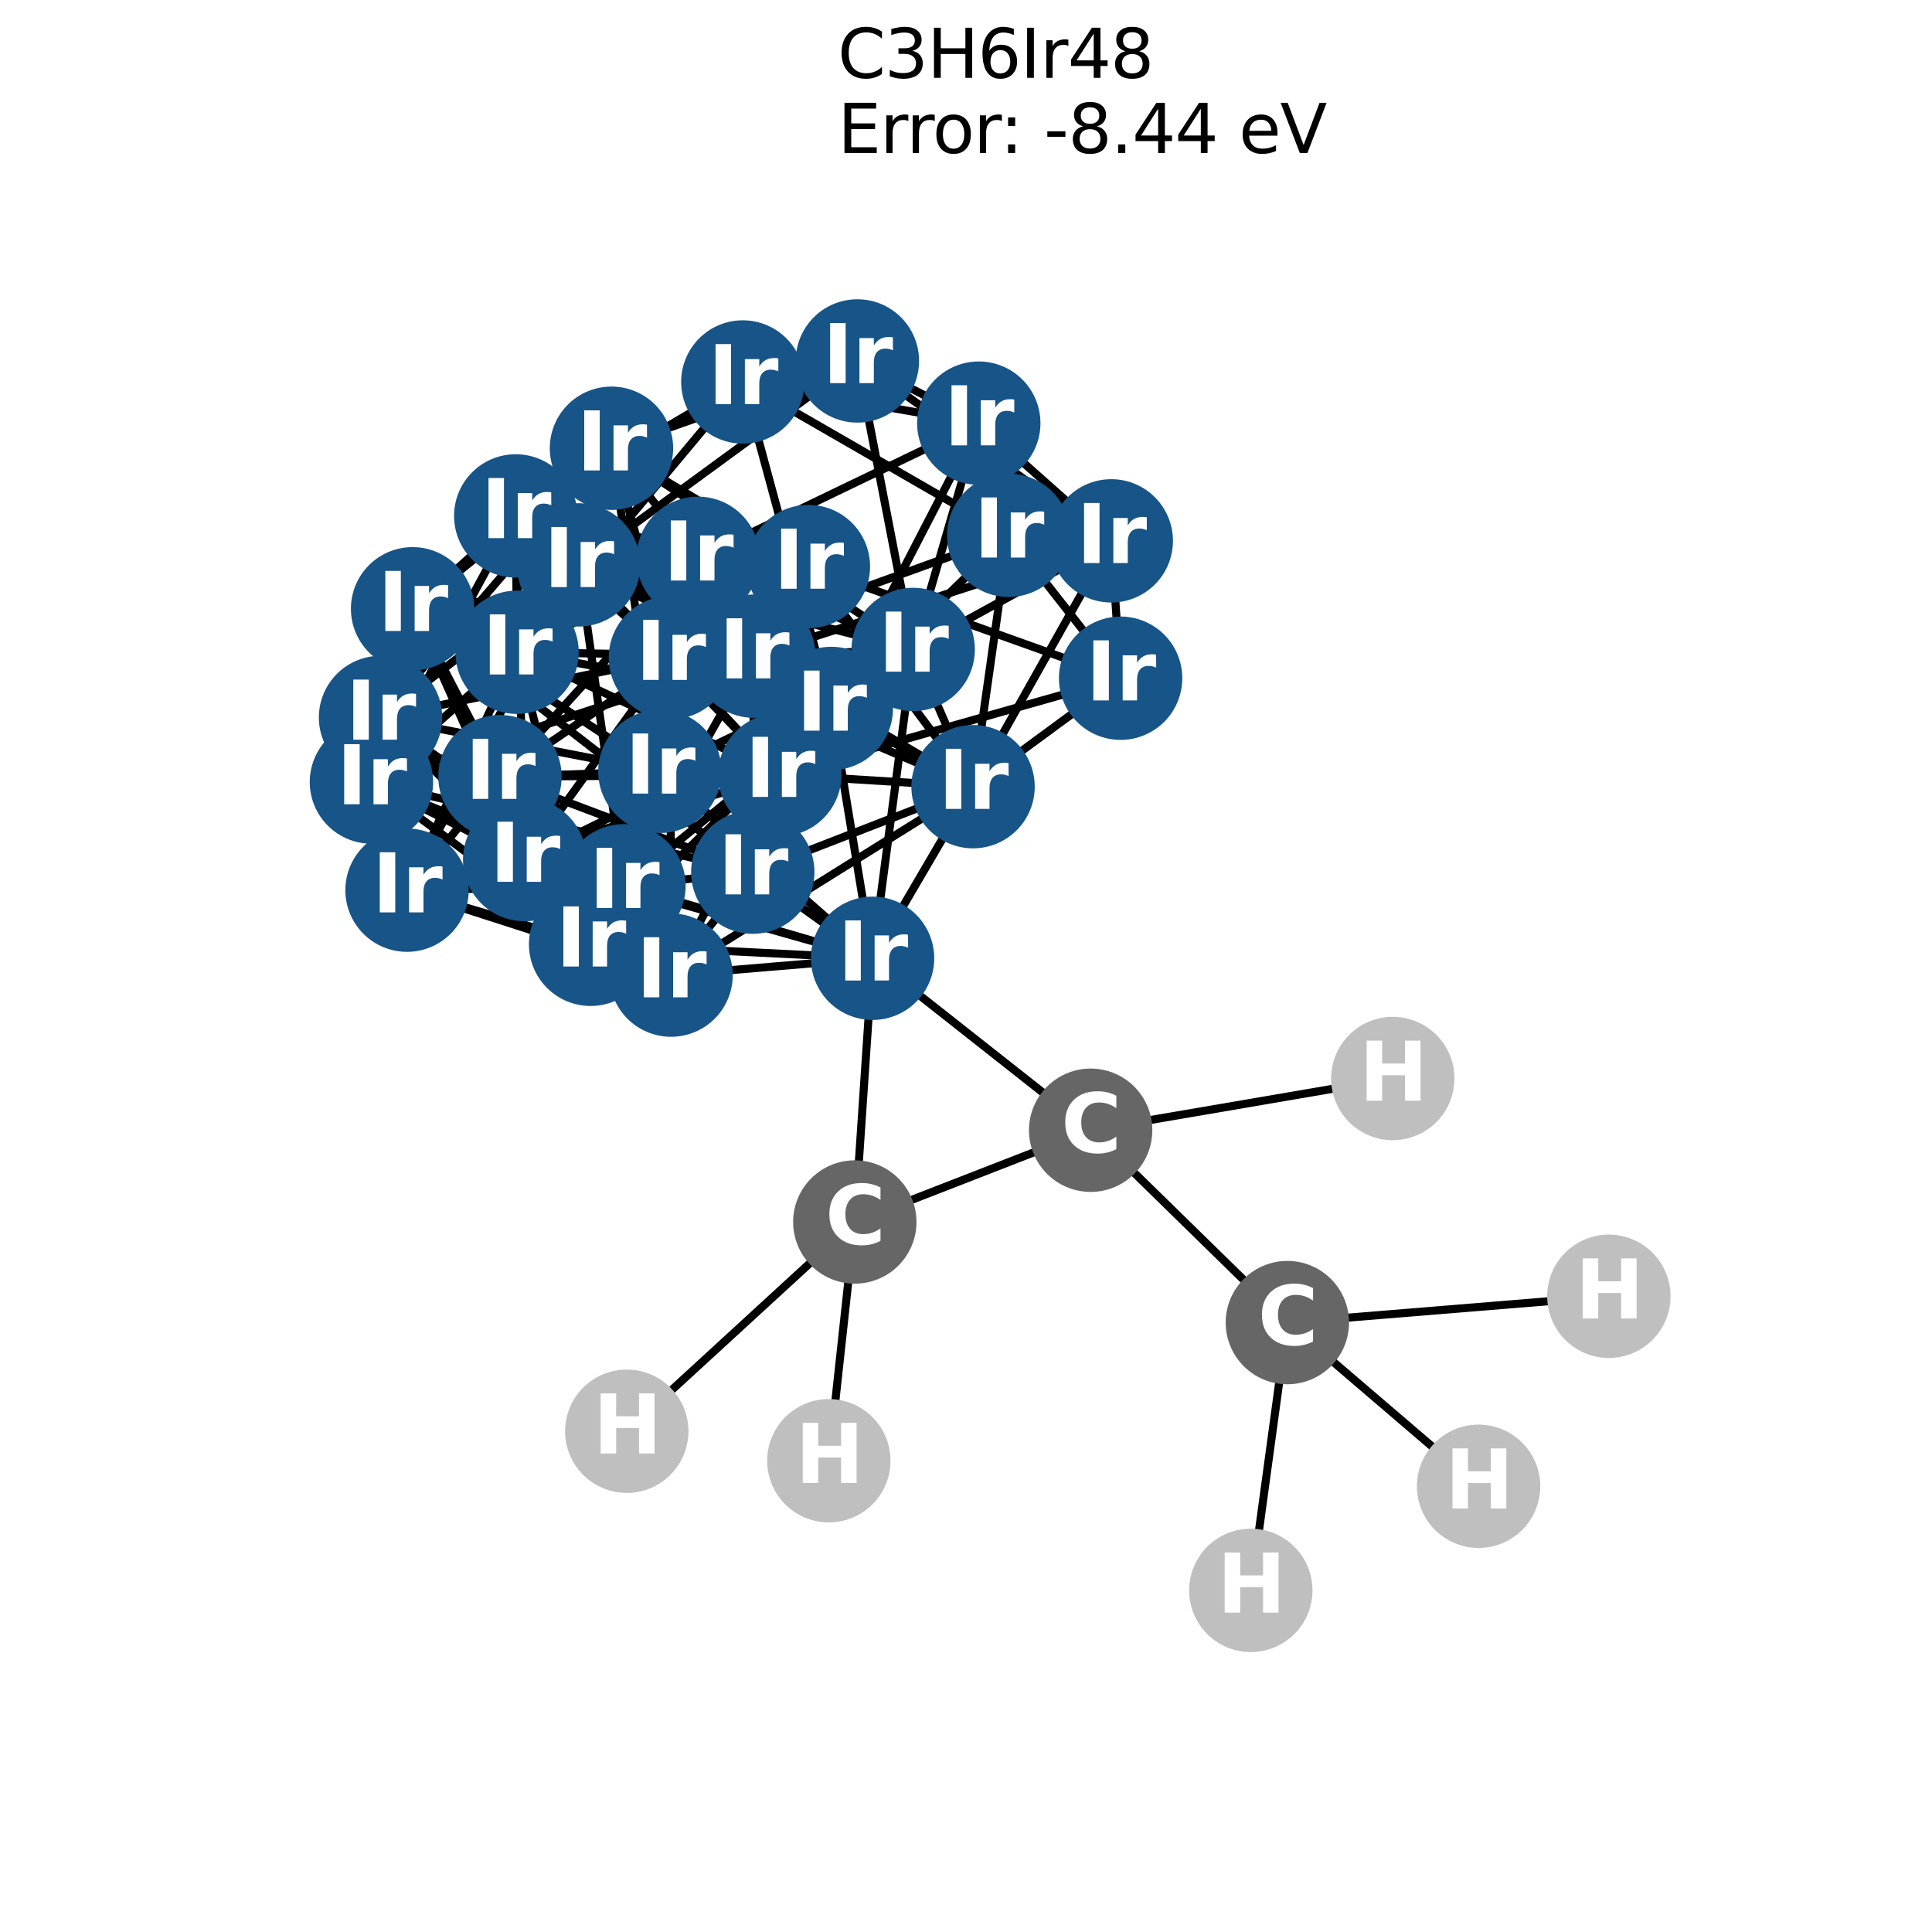 <?xml version="1.0" encoding="utf-8" standalone="no"?>
<!DOCTYPE svg PUBLIC "-//W3C//DTD SVG 1.1//EN"
  "http://www.w3.org/Graphics/SVG/1.1/DTD/svg11.dtd">
<svg xmlns:xlink="http://www.w3.org/1999/xlink" width="288pt" height="288pt" viewBox="0 0 288 288" xmlns="http://www.w3.org/2000/svg" version="1.1">
 <defs>
  <style type="text/css">*{stroke-linejoin: round; stroke-linecap: butt}</style>
 </defs>
 <g id="figure_1">
  <g id="patch_1">
   <path d="M 0 288 
L 288 288 
L 288 0 
L 0 0 
z
" style="fill: #ffffff"/>
  </g>
  <g id="axes_1">
   <g id="LineCollection_1">
    <path d="M 150.365 79.8 
L 167.047 101.102 
" clip-path="url(#p74586e3b70)" style="fill: none; stroke: #000000; stroke-width: 1.2"/>
    <path d="M 150.365 79.8 
L 110.731 56.941 
" clip-path="url(#p74586e3b70)" style="fill: none; stroke: #000000; stroke-width: 1.2"/>
    <path d="M 150.365 79.8 
L 145.904 63.078 
" clip-path="url(#p74586e3b70)" style="fill: none; stroke: #000000; stroke-width: 1.2"/>
    <path d="M 150.365 79.8 
L 165.658 80.623 
" clip-path="url(#p74586e3b70)" style="fill: none; stroke: #000000; stroke-width: 1.2"/>
    <path d="M 150.365 79.8 
L 99.935 98.039 
" clip-path="url(#p74586e3b70)" style="fill: none; stroke: #000000; stroke-width: 1.2"/>
    <path d="M 150.365 79.8 
L 145.052 117.267 
" clip-path="url(#p74586e3b70)" style="fill: none; stroke: #000000; stroke-width: 1.2"/>
    <path d="M 150.365 79.8 
L 123.924 105.608 
" clip-path="url(#p74586e3b70)" style="fill: none; stroke: #000000; stroke-width: 1.2"/>
    <path d="M 167.047 101.102 
L 165.658 80.623 
" clip-path="url(#p74586e3b70)" style="fill: none; stroke: #000000; stroke-width: 1.2"/>
    <path d="M 167.047 101.102 
L 120.506 84.451 
" clip-path="url(#p74586e3b70)" style="fill: none; stroke: #000000; stroke-width: 1.2"/>
    <path d="M 167.047 101.102 
L 116.245 115.483 
" clip-path="url(#p74586e3b70)" style="fill: none; stroke: #000000; stroke-width: 1.2"/>
    <path d="M 167.047 101.102 
L 145.052 117.267 
" clip-path="url(#p74586e3b70)" style="fill: none; stroke: #000000; stroke-width: 1.2"/>
    <path d="M 110.731 56.941 
L 145.904 63.078 
" clip-path="url(#p74586e3b70)" style="fill: none; stroke: #000000; stroke-width: 1.2"/>
    <path d="M 110.731 56.941 
L 76.88 76.907 
" clip-path="url(#p74586e3b70)" style="fill: none; stroke: #000000; stroke-width: 1.2"/>
    <path d="M 110.731 56.941 
L 77.077 97.229 
" clip-path="url(#p74586e3b70)" style="fill: none; stroke: #000000; stroke-width: 1.2"/>
    <path d="M 110.731 56.941 
L 123.924 105.608 
" clip-path="url(#p74586e3b70)" style="fill: none; stroke: #000000; stroke-width: 1.2"/>
    <path d="M 145.904 63.078 
L 165.658 80.623 
" clip-path="url(#p74586e3b70)" style="fill: none; stroke: #000000; stroke-width: 1.2"/>
    <path d="M 145.904 63.078 
L 127.809 53.804 
" clip-path="url(#p74586e3b70)" style="fill: none; stroke: #000000; stroke-width: 1.2"/>
    <path d="M 145.904 63.078 
L 123.924 105.608 
" clip-path="url(#p74586e3b70)" style="fill: none; stroke: #000000; stroke-width: 1.2"/>
    <path d="M 145.904 63.078 
L 104.056 83.228 
" clip-path="url(#p74586e3b70)" style="fill: none; stroke: #000000; stroke-width: 1.2"/>
    <path d="M 145.904 63.078 
L 136.126 96.812 
" clip-path="url(#p74586e3b70)" style="fill: none; stroke: #000000; stroke-width: 1.2"/>
    <path d="M 165.658 80.623 
L 127.809 53.804 
" clip-path="url(#p74586e3b70)" style="fill: none; stroke: #000000; stroke-width: 1.2"/>
    <path d="M 165.658 80.623 
L 145.052 117.267 
" clip-path="url(#p74586e3b70)" style="fill: none; stroke: #000000; stroke-width: 1.2"/>
    <path d="M 165.658 80.623 
L 136.126 96.812 
" clip-path="url(#p74586e3b70)" style="fill: none; stroke: #000000; stroke-width: 1.2"/>
    <path d="M 165.658 80.623 
L 112.383 97.814 
" clip-path="url(#p74586e3b70)" style="fill: none; stroke: #000000; stroke-width: 1.2"/>
    <path d="M 127.809 53.804 
L 91.151 66.818 
" clip-path="url(#p74586e3b70)" style="fill: none; stroke: #000000; stroke-width: 1.2"/>
    <path d="M 127.809 53.804 
L 136.126 96.812 
" clip-path="url(#p74586e3b70)" style="fill: none; stroke: #000000; stroke-width: 1.2"/>
    <path d="M 127.809 53.804 
L 86.245 84.206 
" clip-path="url(#p74586e3b70)" style="fill: none; stroke: #000000; stroke-width: 1.2"/>
    <path d="M 120.506 84.451 
L 91.151 66.818 
" clip-path="url(#p74586e3b70)" style="fill: none; stroke: #000000; stroke-width: 1.2"/>
    <path d="M 120.506 84.451 
L 76.88 76.907 
" clip-path="url(#p74586e3b70)" style="fill: none; stroke: #000000; stroke-width: 1.2"/>
    <path d="M 120.506 84.451 
L 116.245 115.483 
" clip-path="url(#p74586e3b70)" style="fill: none; stroke: #000000; stroke-width: 1.2"/>
    <path d="M 120.506 84.451 
L 145.052 117.267 
" clip-path="url(#p74586e3b70)" style="fill: none; stroke: #000000; stroke-width: 1.2"/>
    <path d="M 120.506 84.451 
L 104.056 83.228 
" clip-path="url(#p74586e3b70)" style="fill: none; stroke: #000000; stroke-width: 1.2"/>
    <path d="M 120.506 84.451 
L 112.383 97.814 
" clip-path="url(#p74586e3b70)" style="fill: none; stroke: #000000; stroke-width: 1.2"/>
    <path d="M 120.506 84.451 
L 74.53 115.774 
" clip-path="url(#p74586e3b70)" style="fill: none; stroke: #000000; stroke-width: 1.2"/>
    <path d="M 120.506 84.451 
L 61.504 90.75 
" clip-path="url(#p74586e3b70)" style="fill: none; stroke: #000000; stroke-width: 1.2"/>
    <path d="M 120.506 84.451 
L 112.215 130.012 
" clip-path="url(#p74586e3b70)" style="fill: none; stroke: #000000; stroke-width: 1.2"/>
    <path d="M 91.151 66.818 
L 76.88 76.907 
" clip-path="url(#p74586e3b70)" style="fill: none; stroke: #000000; stroke-width: 1.2"/>
    <path d="M 91.151 66.818 
L 99.935 98.039 
" clip-path="url(#p74586e3b70)" style="fill: none; stroke: #000000; stroke-width: 1.2"/>
    <path d="M 91.151 66.818 
L 104.056 83.228 
" clip-path="url(#p74586e3b70)" style="fill: none; stroke: #000000; stroke-width: 1.2"/>
    <path d="M 91.151 66.818 
L 136.126 96.812 
" clip-path="url(#p74586e3b70)" style="fill: none; stroke: #000000; stroke-width: 1.2"/>
    <path d="M 91.151 66.818 
L 86.245 84.206 
" clip-path="url(#p74586e3b70)" style="fill: none; stroke: #000000; stroke-width: 1.2"/>
    <path d="M 91.151 66.818 
L 61.504 90.75 
" clip-path="url(#p74586e3b70)" style="fill: none; stroke: #000000; stroke-width: 1.2"/>
    <path d="M 91.151 66.818 
L 56.727 106.952 
" clip-path="url(#p74586e3b70)" style="fill: none; stroke: #000000; stroke-width: 1.2"/>
    <path d="M 91.151 66.818 
L 98.365 114.988 
" clip-path="url(#p74586e3b70)" style="fill: none; stroke: #000000; stroke-width: 1.2"/>
    <path d="M 76.88 76.907 
L 99.935 98.039 
" clip-path="url(#p74586e3b70)" style="fill: none; stroke: #000000; stroke-width: 1.2"/>
    <path d="M 76.88 76.907 
L 77.077 97.229 
" clip-path="url(#p74586e3b70)" style="fill: none; stroke: #000000; stroke-width: 1.2"/>
    <path d="M 76.88 76.907 
L 123.924 105.608 
" clip-path="url(#p74586e3b70)" style="fill: none; stroke: #000000; stroke-width: 1.2"/>
    <path d="M 76.88 76.907 
L 112.383 97.814 
" clip-path="url(#p74586e3b70)" style="fill: none; stroke: #000000; stroke-width: 1.2"/>
    <path d="M 76.88 76.907 
L 61.504 90.75 
" clip-path="url(#p74586e3b70)" style="fill: none; stroke: #000000; stroke-width: 1.2"/>
    <path d="M 76.88 76.907 
L 78.212 128.137 
" clip-path="url(#p74586e3b70)" style="fill: none; stroke: #000000; stroke-width: 1.2"/>
    <path d="M 76.88 76.907 
L 55.369 116.577 
" clip-path="url(#p74586e3b70)" style="fill: none; stroke: #000000; stroke-width: 1.2"/>
    <path d="M 99.935 98.039 
L 116.245 115.483 
" clip-path="url(#p74586e3b70)" style="fill: none; stroke: #000000; stroke-width: 1.2"/>
    <path d="M 99.935 98.039 
L 145.052 117.267 
" clip-path="url(#p74586e3b70)" style="fill: none; stroke: #000000; stroke-width: 1.2"/>
    <path d="M 99.935 98.039 
L 123.924 105.608 
" clip-path="url(#p74586e3b70)" style="fill: none; stroke: #000000; stroke-width: 1.2"/>
    <path d="M 99.935 98.039 
L 86.245 84.206 
" clip-path="url(#p74586e3b70)" style="fill: none; stroke: #000000; stroke-width: 1.2"/>
    <path d="M 99.935 98.039 
L 78.212 128.137 
" clip-path="url(#p74586e3b70)" style="fill: none; stroke: #000000; stroke-width: 1.2"/>
    <path d="M 99.935 98.039 
L 56.727 106.952 
" clip-path="url(#p74586e3b70)" style="fill: none; stroke: #000000; stroke-width: 1.2"/>
    <path d="M 99.935 98.039 
L 100.034 145.358 
" clip-path="url(#p74586e3b70)" style="fill: none; stroke: #000000; stroke-width: 1.2"/>
    <path d="M 116.245 115.483 
L 145.052 117.267 
" clip-path="url(#p74586e3b70)" style="fill: none; stroke: #000000; stroke-width: 1.2"/>
    <path d="M 116.245 115.483 
L 77.077 97.229 
" clip-path="url(#p74586e3b70)" style="fill: none; stroke: #000000; stroke-width: 1.2"/>
    <path d="M 116.245 115.483 
L 104.056 83.228 
" clip-path="url(#p74586e3b70)" style="fill: none; stroke: #000000; stroke-width: 1.2"/>
    <path d="M 116.245 115.483 
L 86.245 84.206 
" clip-path="url(#p74586e3b70)" style="fill: none; stroke: #000000; stroke-width: 1.2"/>
    <path d="M 116.245 115.483 
L 74.53 115.774 
" clip-path="url(#p74586e3b70)" style="fill: none; stroke: #000000; stroke-width: 1.2"/>
    <path d="M 116.245 115.483 
L 100.034 145.358 
" clip-path="url(#p74586e3b70)" style="fill: none; stroke: #000000; stroke-width: 1.2"/>
    <path d="M 116.245 115.483 
L 60.674 132.696 
" clip-path="url(#p74586e3b70)" style="fill: none; stroke: #000000; stroke-width: 1.2"/>
    <path d="M 145.052 117.267 
L 123.924 105.608 
" clip-path="url(#p74586e3b70)" style="fill: none; stroke: #000000; stroke-width: 1.2"/>
    <path d="M 145.052 117.267 
L 136.126 96.812 
" clip-path="url(#p74586e3b70)" style="fill: none; stroke: #000000; stroke-width: 1.2"/>
    <path d="M 145.052 117.267 
L 112.383 97.814 
" clip-path="url(#p74586e3b70)" style="fill: none; stroke: #000000; stroke-width: 1.2"/>
    <path d="M 145.052 117.267 
L 100.034 145.358 
" clip-path="url(#p74586e3b70)" style="fill: none; stroke: #000000; stroke-width: 1.2"/>
    <path d="M 145.052 117.267 
L 112.215 130.012 
" clip-path="url(#p74586e3b70)" style="fill: none; stroke: #000000; stroke-width: 1.2"/>
    <path d="M 145.052 117.267 
L 130.071 142.85 
" clip-path="url(#p74586e3b70)" style="fill: none; stroke: #000000; stroke-width: 1.2"/>
    <path d="M 77.077 97.229 
L 123.924 105.608 
" clip-path="url(#p74586e3b70)" style="fill: none; stroke: #000000; stroke-width: 1.2"/>
    <path d="M 77.077 97.229 
L 104.056 83.228 
" clip-path="url(#p74586e3b70)" style="fill: none; stroke: #000000; stroke-width: 1.2"/>
    <path d="M 77.077 97.229 
L 112.383 97.814 
" clip-path="url(#p74586e3b70)" style="fill: none; stroke: #000000; stroke-width: 1.2"/>
    <path d="M 77.077 97.229 
L 86.245 84.206 
" clip-path="url(#p74586e3b70)" style="fill: none; stroke: #000000; stroke-width: 1.2"/>
    <path d="M 77.077 97.229 
L 55.369 116.577 
" clip-path="url(#p74586e3b70)" style="fill: none; stroke: #000000; stroke-width: 1.2"/>
    <path d="M 77.077 97.229 
L 88.042 140.765 
" clip-path="url(#p74586e3b70)" style="fill: none; stroke: #000000; stroke-width: 1.2"/>
    <path d="M 77.077 97.229 
L 60.674 132.696 
" clip-path="url(#p74586e3b70)" style="fill: none; stroke: #000000; stroke-width: 1.2"/>
    <path d="M 123.924 105.608 
L 104.056 83.228 
" clip-path="url(#p74586e3b70)" style="fill: none; stroke: #000000; stroke-width: 1.2"/>
    <path d="M 123.924 105.608 
L 136.126 96.812 
" clip-path="url(#p74586e3b70)" style="fill: none; stroke: #000000; stroke-width: 1.2"/>
    <path d="M 123.924 105.608 
L 78.212 128.137 
" clip-path="url(#p74586e3b70)" style="fill: none; stroke: #000000; stroke-width: 1.2"/>
    <path d="M 123.924 105.608 
L 88.042 140.765 
" clip-path="url(#p74586e3b70)" style="fill: none; stroke: #000000; stroke-width: 1.2"/>
    <path d="M 123.924 105.608 
L 130.071 142.85 
" clip-path="url(#p74586e3b70)" style="fill: none; stroke: #000000; stroke-width: 1.2"/>
    <path d="M 104.056 83.228 
L 136.126 96.812 
" clip-path="url(#p74586e3b70)" style="fill: none; stroke: #000000; stroke-width: 1.2"/>
    <path d="M 104.056 83.228 
L 74.53 115.774 
" clip-path="url(#p74586e3b70)" style="fill: none; stroke: #000000; stroke-width: 1.2"/>
    <path d="M 104.056 83.228 
L 88.042 140.765 
" clip-path="url(#p74586e3b70)" style="fill: none; stroke: #000000; stroke-width: 1.2"/>
    <path d="M 104.056 83.228 
L 98.365 114.988 
" clip-path="url(#p74586e3b70)" style="fill: none; stroke: #000000; stroke-width: 1.2"/>
    <path d="M 136.126 96.812 
L 112.383 97.814 
" clip-path="url(#p74586e3b70)" style="fill: none; stroke: #000000; stroke-width: 1.2"/>
    <path d="M 136.126 96.812 
L 86.245 84.206 
" clip-path="url(#p74586e3b70)" style="fill: none; stroke: #000000; stroke-width: 1.2"/>
    <path d="M 136.126 96.812 
L 98.365 114.988 
" clip-path="url(#p74586e3b70)" style="fill: none; stroke: #000000; stroke-width: 1.2"/>
    <path d="M 136.126 96.812 
L 130.071 142.85 
" clip-path="url(#p74586e3b70)" style="fill: none; stroke: #000000; stroke-width: 1.2"/>
    <path d="M 136.126 96.812 
L 93.016 132.038 
" clip-path="url(#p74586e3b70)" style="fill: none; stroke: #000000; stroke-width: 1.2"/>
    <path d="M 112.383 97.814 
L 86.245 84.206 
" clip-path="url(#p74586e3b70)" style="fill: none; stroke: #000000; stroke-width: 1.2"/>
    <path d="M 112.383 97.814 
L 112.215 130.012 
" clip-path="url(#p74586e3b70)" style="fill: none; stroke: #000000; stroke-width: 1.2"/>
    <path d="M 112.383 97.814 
L 55.369 116.577 
" clip-path="url(#p74586e3b70)" style="fill: none; stroke: #000000; stroke-width: 1.2"/>
    <path d="M 112.383 97.814 
L 93.016 132.038 
" clip-path="url(#p74586e3b70)" style="fill: none; stroke: #000000; stroke-width: 1.2"/>
    <path d="M 86.245 84.206 
L 56.727 106.952 
" clip-path="url(#p74586e3b70)" style="fill: none; stroke: #000000; stroke-width: 1.2"/>
    <path d="M 86.245 84.206 
L 93.016 132.038 
" clip-path="url(#p74586e3b70)" style="fill: none; stroke: #000000; stroke-width: 1.2"/>
    <path d="M 86.245 84.206 
L 60.674 132.696 
" clip-path="url(#p74586e3b70)" style="fill: none; stroke: #000000; stroke-width: 1.2"/>
    <path d="M 74.53 115.774 
L 61.504 90.75 
" clip-path="url(#p74586e3b70)" style="fill: none; stroke: #000000; stroke-width: 1.2"/>
    <path d="M 74.53 115.774 
L 100.034 145.358 
" clip-path="url(#p74586e3b70)" style="fill: none; stroke: #000000; stroke-width: 1.2"/>
    <path d="M 74.53 115.774 
L 112.215 130.012 
" clip-path="url(#p74586e3b70)" style="fill: none; stroke: #000000; stroke-width: 1.2"/>
    <path d="M 74.53 115.774 
L 88.042 140.765 
" clip-path="url(#p74586e3b70)" style="fill: none; stroke: #000000; stroke-width: 1.2"/>
    <path d="M 74.53 115.774 
L 98.365 114.988 
" clip-path="url(#p74586e3b70)" style="fill: none; stroke: #000000; stroke-width: 1.2"/>
    <path d="M 74.53 115.774 
L 60.674 132.696 
" clip-path="url(#p74586e3b70)" style="fill: none; stroke: #000000; stroke-width: 1.2"/>
    <path d="M 61.504 90.75 
L 78.212 128.137 
" clip-path="url(#p74586e3b70)" style="fill: none; stroke: #000000; stroke-width: 1.2"/>
    <path d="M 61.504 90.75 
L 56.727 106.952 
" clip-path="url(#p74586e3b70)" style="fill: none; stroke: #000000; stroke-width: 1.2"/>
    <path d="M 61.504 90.75 
L 112.215 130.012 
" clip-path="url(#p74586e3b70)" style="fill: none; stroke: #000000; stroke-width: 1.2"/>
    <path d="M 61.504 90.75 
L 55.369 116.577 
" clip-path="url(#p74586e3b70)" style="fill: none; stroke: #000000; stroke-width: 1.2"/>
    <path d="M 61.504 90.75 
L 98.365 114.988 
" clip-path="url(#p74586e3b70)" style="fill: none; stroke: #000000; stroke-width: 1.2"/>
    <path d="M 78.212 128.137 
L 56.727 106.952 
" clip-path="url(#p74586e3b70)" style="fill: none; stroke: #000000; stroke-width: 1.2"/>
    <path d="M 78.212 128.137 
L 100.034 145.358 
" clip-path="url(#p74586e3b70)" style="fill: none; stroke: #000000; stroke-width: 1.2"/>
    <path d="M 78.212 128.137 
L 55.369 116.577 
" clip-path="url(#p74586e3b70)" style="fill: none; stroke: #000000; stroke-width: 1.2"/>
    <path d="M 78.212 128.137 
L 88.042 140.765 
" clip-path="url(#p74586e3b70)" style="fill: none; stroke: #000000; stroke-width: 1.2"/>
    <path d="M 78.212 128.137 
L 130.071 142.85 
" clip-path="url(#p74586e3b70)" style="fill: none; stroke: #000000; stroke-width: 1.2"/>
    <path d="M 56.727 106.952 
L 100.034 145.358 
" clip-path="url(#p74586e3b70)" style="fill: none; stroke: #000000; stroke-width: 1.2"/>
    <path d="M 56.727 106.952 
L 98.365 114.988 
" clip-path="url(#p74586e3b70)" style="fill: none; stroke: #000000; stroke-width: 1.2"/>
    <path d="M 56.727 106.952 
L 93.016 132.038 
" clip-path="url(#p74586e3b70)" style="fill: none; stroke: #000000; stroke-width: 1.2"/>
    <path d="M 56.727 106.952 
L 60.674 132.696 
" clip-path="url(#p74586e3b70)" style="fill: none; stroke: #000000; stroke-width: 1.2"/>
    <path d="M 100.034 145.358 
L 112.215 130.012 
" clip-path="url(#p74586e3b70)" style="fill: none; stroke: #000000; stroke-width: 1.2"/>
    <path d="M 100.034 145.358 
L 130.071 142.85 
" clip-path="url(#p74586e3b70)" style="fill: none; stroke: #000000; stroke-width: 1.2"/>
    <path d="M 100.034 145.358 
L 60.674 132.696 
" clip-path="url(#p74586e3b70)" style="fill: none; stroke: #000000; stroke-width: 1.2"/>
    <path d="M 112.215 130.012 
L 55.369 116.577 
" clip-path="url(#p74586e3b70)" style="fill: none; stroke: #000000; stroke-width: 1.2"/>
    <path d="M 112.215 130.012 
L 130.071 142.85 
" clip-path="url(#p74586e3b70)" style="fill: none; stroke: #000000; stroke-width: 1.2"/>
    <path d="M 112.215 130.012 
L 93.016 132.038 
" clip-path="url(#p74586e3b70)" style="fill: none; stroke: #000000; stroke-width: 1.2"/>
    <path d="M 55.369 116.577 
L 88.042 140.765 
" clip-path="url(#p74586e3b70)" style="fill: none; stroke: #000000; stroke-width: 1.2"/>
    <path d="M 55.369 116.577 
L 93.016 132.038 
" clip-path="url(#p74586e3b70)" style="fill: none; stroke: #000000; stroke-width: 1.2"/>
    <path d="M 55.369 116.577 
L 60.674 132.696 
" clip-path="url(#p74586e3b70)" style="fill: none; stroke: #000000; stroke-width: 1.2"/>
    <path d="M 88.042 140.765 
L 98.365 114.988 
" clip-path="url(#p74586e3b70)" style="fill: none; stroke: #000000; stroke-width: 1.2"/>
    <path d="M 88.042 140.765 
L 130.071 142.85 
" clip-path="url(#p74586e3b70)" style="fill: none; stroke: #000000; stroke-width: 1.2"/>
    <path d="M 88.042 140.765 
L 60.674 132.696 
" clip-path="url(#p74586e3b70)" style="fill: none; stroke: #000000; stroke-width: 1.2"/>
    <path d="M 98.365 114.988 
L 130.071 142.85 
" clip-path="url(#p74586e3b70)" style="fill: none; stroke: #000000; stroke-width: 1.2"/>
    <path d="M 98.365 114.988 
L 93.016 132.038 
" clip-path="url(#p74586e3b70)" style="fill: none; stroke: #000000; stroke-width: 1.2"/>
    <path d="M 130.071 142.85 
L 93.016 132.038 
" clip-path="url(#p74586e3b70)" style="fill: none; stroke: #000000; stroke-width: 1.2"/>
    <path d="M 130.071 142.85 
L 127.424 182.16 
" clip-path="url(#p74586e3b70)" style="fill: none; stroke: #000000; stroke-width: 1.2"/>
    <path d="M 130.071 142.85 
L 162.582 168.482 
" clip-path="url(#p74586e3b70)" style="fill: none; stroke: #000000; stroke-width: 1.2"/>
    <path d="M 93.016 132.038 
L 60.674 132.696 
" clip-path="url(#p74586e3b70)" style="fill: none; stroke: #000000; stroke-width: 1.2"/>
    <path d="M 186.456 237.076 
L 191.905 197.157 
" clip-path="url(#p74586e3b70)" style="fill: none; stroke: #000000; stroke-width: 1.2"/>
    <path d="M 220.412 221.558 
L 191.905 197.157 
" clip-path="url(#p74586e3b70)" style="fill: none; stroke: #000000; stroke-width: 1.2"/>
    <path d="M 239.831 193.235 
L 191.905 197.157 
" clip-path="url(#p74586e3b70)" style="fill: none; stroke: #000000; stroke-width: 1.2"/>
    <path d="M 93.432 213.354 
L 127.424 182.16 
" clip-path="url(#p74586e3b70)" style="fill: none; stroke: #000000; stroke-width: 1.2"/>
    <path d="M 123.554 217.75 
L 127.424 182.16 
" clip-path="url(#p74586e3b70)" style="fill: none; stroke: #000000; stroke-width: 1.2"/>
    <path d="M 207.619 160.772 
L 162.582 168.482 
" clip-path="url(#p74586e3b70)" style="fill: none; stroke: #000000; stroke-width: 1.2"/>
    <path d="M 127.424 182.16 
L 162.582 168.482 
" clip-path="url(#p74586e3b70)" style="fill: none; stroke: #000000; stroke-width: 1.2"/>
    <path d="M 162.582 168.482 
L 191.905 197.157 
" clip-path="url(#p74586e3b70)" style="fill: none; stroke: #000000; stroke-width: 1.2"/>
   </g>
   <g id="PathCollection_1">
    <defs>
     <path id="C0_0_d09d48329e" d="M 0 8.944 
C 2.372 8.944 4.647 8.002 6.325 6.325 
C 8.002 4.647 8.944 2.372 8.944 -0 
C 8.944 -2.372 8.002 -4.647 6.325 -6.325 
C 4.647 -8.002 2.372 -8.944 0 -8.944 
C -2.372 -8.944 -4.647 -8.002 -6.325 -6.325 
C -8.002 -4.647 -8.944 -2.372 -8.944 0 
C -8.944 2.372 -8.002 4.647 -6.325 6.325 
C -4.647 8.002 -2.372 8.944 0 8.944 
z
"/>
    </defs>
    <g clip-path="url(#p74586e3b70)">
     <use xlink:href="#C0_0_d09d48329e" x="150.365" y="79.8" style="fill: #175487; stroke: #175487; stroke-width: 0.5"/>
    </g>
    <g clip-path="url(#p74586e3b70)">
     <use xlink:href="#C0_0_d09d48329e" x="167.047" y="101.102" style="fill: #175487; stroke: #175487; stroke-width: 0.5"/>
    </g>
    <g clip-path="url(#p74586e3b70)">
     <use xlink:href="#C0_0_d09d48329e" x="110.731" y="56.941" style="fill: #175487; stroke: #175487; stroke-width: 0.5"/>
    </g>
    <g clip-path="url(#p74586e3b70)">
     <use xlink:href="#C0_0_d09d48329e" x="145.904" y="63.078" style="fill: #175487; stroke: #175487; stroke-width: 0.5"/>
    </g>
    <g clip-path="url(#p74586e3b70)">
     <use xlink:href="#C0_0_d09d48329e" x="165.658" y="80.623" style="fill: #175487; stroke: #175487; stroke-width: 0.5"/>
    </g>
    <g clip-path="url(#p74586e3b70)">
     <use xlink:href="#C0_0_d09d48329e" x="127.809" y="53.804" style="fill: #175487; stroke: #175487; stroke-width: 0.5"/>
    </g>
    <g clip-path="url(#p74586e3b70)">
     <use xlink:href="#C0_0_d09d48329e" x="120.506" y="84.451" style="fill: #175487; stroke: #175487; stroke-width: 0.5"/>
    </g>
    <g clip-path="url(#p74586e3b70)">
     <use xlink:href="#C0_0_d09d48329e" x="91.151" y="66.818" style="fill: #175487; stroke: #175487; stroke-width: 0.5"/>
    </g>
    <g clip-path="url(#p74586e3b70)">
     <use xlink:href="#C0_0_d09d48329e" x="76.88" y="76.907" style="fill: #175487; stroke: #175487; stroke-width: 0.5"/>
    </g>
    <g clip-path="url(#p74586e3b70)">
     <use xlink:href="#C0_0_d09d48329e" x="99.935" y="98.039" style="fill: #175487; stroke: #175487; stroke-width: 0.5"/>
    </g>
    <g clip-path="url(#p74586e3b70)">
     <use xlink:href="#C0_0_d09d48329e" x="116.245" y="115.483" style="fill: #175487; stroke: #175487; stroke-width: 0.5"/>
    </g>
    <g clip-path="url(#p74586e3b70)">
     <use xlink:href="#C0_0_d09d48329e" x="145.052" y="117.267" style="fill: #175487; stroke: #175487; stroke-width: 0.5"/>
    </g>
    <g clip-path="url(#p74586e3b70)">
     <use xlink:href="#C0_0_d09d48329e" x="77.077" y="97.229" style="fill: #175487; stroke: #175487; stroke-width: 0.5"/>
    </g>
    <g clip-path="url(#p74586e3b70)">
     <use xlink:href="#C0_0_d09d48329e" x="123.924" y="105.608" style="fill: #175487; stroke: #175487; stroke-width: 0.5"/>
    </g>
    <g clip-path="url(#p74586e3b70)">
     <use xlink:href="#C0_0_d09d48329e" x="104.056" y="83.228" style="fill: #175487; stroke: #175487; stroke-width: 0.5"/>
    </g>
    <g clip-path="url(#p74586e3b70)">
     <use xlink:href="#C0_0_d09d48329e" x="136.126" y="96.812" style="fill: #175487; stroke: #175487; stroke-width: 0.5"/>
    </g>
    <g clip-path="url(#p74586e3b70)">
     <use xlink:href="#C0_0_d09d48329e" x="112.383" y="97.814" style="fill: #175487; stroke: #175487; stroke-width: 0.5"/>
    </g>
    <g clip-path="url(#p74586e3b70)">
     <use xlink:href="#C0_0_d09d48329e" x="86.245" y="84.206" style="fill: #175487; stroke: #175487; stroke-width: 0.5"/>
    </g>
    <g clip-path="url(#p74586e3b70)">
     <use xlink:href="#C0_0_d09d48329e" x="74.53" y="115.774" style="fill: #175487; stroke: #175487; stroke-width: 0.5"/>
    </g>
    <g clip-path="url(#p74586e3b70)">
     <use xlink:href="#C0_0_d09d48329e" x="61.504" y="90.75" style="fill: #175487; stroke: #175487; stroke-width: 0.5"/>
    </g>
    <g clip-path="url(#p74586e3b70)">
     <use xlink:href="#C0_0_d09d48329e" x="78.212" y="128.137" style="fill: #175487; stroke: #175487; stroke-width: 0.5"/>
    </g>
    <g clip-path="url(#p74586e3b70)">
     <use xlink:href="#C0_0_d09d48329e" x="56.727" y="106.952" style="fill: #175487; stroke: #175487; stroke-width: 0.5"/>
    </g>
    <g clip-path="url(#p74586e3b70)">
     <use xlink:href="#C0_0_d09d48329e" x="100.034" y="145.358" style="fill: #175487; stroke: #175487; stroke-width: 0.5"/>
    </g>
    <g clip-path="url(#p74586e3b70)">
     <use xlink:href="#C0_0_d09d48329e" x="112.215" y="130.012" style="fill: #175487; stroke: #175487; stroke-width: 0.5"/>
    </g>
    <g clip-path="url(#p74586e3b70)">
     <use xlink:href="#C0_0_d09d48329e" x="55.369" y="116.577" style="fill: #175487; stroke: #175487; stroke-width: 0.5"/>
    </g>
    <g clip-path="url(#p74586e3b70)">
     <use xlink:href="#C0_0_d09d48329e" x="88.042" y="140.765" style="fill: #175487; stroke: #175487; stroke-width: 0.5"/>
    </g>
    <g clip-path="url(#p74586e3b70)">
     <use xlink:href="#C0_0_d09d48329e" x="98.365" y="114.988" style="fill: #175487; stroke: #175487; stroke-width: 0.5"/>
    </g>
    <g clip-path="url(#p74586e3b70)">
     <use xlink:href="#C0_0_d09d48329e" x="130.071" y="142.85" style="fill: #175487; stroke: #175487; stroke-width: 0.5"/>
    </g>
    <g clip-path="url(#p74586e3b70)">
     <use xlink:href="#C0_0_d09d48329e" x="93.016" y="132.038" style="fill: #175487; stroke: #175487; stroke-width: 0.5"/>
    </g>
    <g clip-path="url(#p74586e3b70)">
     <use xlink:href="#C0_0_d09d48329e" x="60.674" y="132.696" style="fill: #175487; stroke: #175487; stroke-width: 0.5"/>
    </g>
    <g clip-path="url(#p74586e3b70)">
     <use xlink:href="#C0_0_d09d48329e" x="186.456" y="237.076" style="fill: #bfbfbf; stroke: #bfbfbf; stroke-width: 0.5"/>
    </g>
    <g clip-path="url(#p74586e3b70)">
     <use xlink:href="#C0_0_d09d48329e" x="220.412" y="221.558" style="fill: #bfbfbf; stroke: #bfbfbf; stroke-width: 0.5"/>
    </g>
    <g clip-path="url(#p74586e3b70)">
     <use xlink:href="#C0_0_d09d48329e" x="239.831" y="193.235" style="fill: #bfbfbf; stroke: #bfbfbf; stroke-width: 0.5"/>
    </g>
    <g clip-path="url(#p74586e3b70)">
     <use xlink:href="#C0_0_d09d48329e" x="93.432" y="213.354" style="fill: #bfbfbf; stroke: #bfbfbf; stroke-width: 0.5"/>
    </g>
    <g clip-path="url(#p74586e3b70)">
     <use xlink:href="#C0_0_d09d48329e" x="123.554" y="217.75" style="fill: #bfbfbf; stroke: #bfbfbf; stroke-width: 0.5"/>
    </g>
    <g clip-path="url(#p74586e3b70)">
     <use xlink:href="#C0_0_d09d48329e" x="207.619" y="160.772" style="fill: #bfbfbf; stroke: #bfbfbf; stroke-width: 0.5"/>
    </g>
    <g clip-path="url(#p74586e3b70)">
     <use xlink:href="#C0_0_d09d48329e" x="127.424" y="182.16" style="fill: #666666; stroke: #666666; stroke-width: 0.5"/>
    </g>
    <g clip-path="url(#p74586e3b70)">
     <use xlink:href="#C0_0_d09d48329e" x="162.582" y="168.482" style="fill: #666666; stroke: #666666; stroke-width: 0.5"/>
    </g>
    <g clip-path="url(#p74586e3b70)">
     <use xlink:href="#C0_0_d09d48329e" x="191.905" y="197.157" style="fill: #666666; stroke: #666666; stroke-width: 0.5"/>
    </g>
   </g>
   <g id="text_1">
    <g clip-path="url(#p74586e3b70)">
     <!-- Ir -->
     <g style="fill: #ffffff" transform="translate(145.174 83.111) scale(0.12 -0.12)">
      <defs>
       <path id="DejaVuSans-Bold-49" d="M 588 4666 
L 1791 4666 
L 1791 0 
L 588 0 
L 588 4666 
z
" transform="scale(0.016)"/>
       <path id="DejaVuSans-Bold-72" d="M 3138 2547 
Q 2991 2616 2845 2648 
Q 2700 2681 2553 2681 
Q 2122 2681 1889 2404 
Q 1656 2128 1656 1613 
L 1656 0 
L 538 0 
L 538 3500 
L 1656 3500 
L 1656 2925 
Q 1872 3269 2151 3426 
Q 2431 3584 2822 3584 
Q 2878 3584 2943 3579 
Q 3009 3575 3134 3559 
L 3138 2547 
z
" transform="scale(0.016)"/>
      </defs>
      <use xlink:href="#DejaVuSans-Bold-49"/>
      <use xlink:href="#DejaVuSans-Bold-72" transform="translate(37.207 0)"/>
     </g>
    </g>
   </g>
   <g id="text_2">
    <g clip-path="url(#p74586e3b70)">
     <!-- Ir -->
     <g style="fill: #ffffff" transform="translate(161.856 104.413) scale(0.12 -0.12)">
      <use xlink:href="#DejaVuSans-Bold-49"/>
      <use xlink:href="#DejaVuSans-Bold-72" transform="translate(37.207 0)"/>
     </g>
    </g>
   </g>
   <g id="text_3">
    <g clip-path="url(#p74586e3b70)">
     <!-- Ir -->
     <g style="fill: #ffffff" transform="translate(105.54 60.253) scale(0.12 -0.12)">
      <use xlink:href="#DejaVuSans-Bold-49"/>
      <use xlink:href="#DejaVuSans-Bold-72" transform="translate(37.207 0)"/>
     </g>
    </g>
   </g>
   <g id="text_4">
    <g clip-path="url(#p74586e3b70)">
     <!-- Ir -->
     <g style="fill: #ffffff" transform="translate(140.713 66.389) scale(0.12 -0.12)">
      <use xlink:href="#DejaVuSans-Bold-49"/>
      <use xlink:href="#DejaVuSans-Bold-72" transform="translate(37.207 0)"/>
     </g>
    </g>
   </g>
   <g id="text_5">
    <g clip-path="url(#p74586e3b70)">
     <!-- Ir -->
     <g style="fill: #ffffff" transform="translate(160.467 83.935) scale(0.12 -0.12)">
      <use xlink:href="#DejaVuSans-Bold-49"/>
      <use xlink:href="#DejaVuSans-Bold-72" transform="translate(37.207 0)"/>
     </g>
    </g>
   </g>
   <g id="text_6">
    <g clip-path="url(#p74586e3b70)">
     <!-- Ir -->
     <g style="fill: #ffffff" transform="translate(122.618 57.115) scale(0.12 -0.12)">
      <use xlink:href="#DejaVuSans-Bold-49"/>
      <use xlink:href="#DejaVuSans-Bold-72" transform="translate(37.207 0)"/>
     </g>
    </g>
   </g>
   <g id="text_7">
    <g clip-path="url(#p74586e3b70)">
     <!-- Ir -->
     <g style="fill: #ffffff" transform="translate(115.315 87.762) scale(0.12 -0.12)">
      <use xlink:href="#DejaVuSans-Bold-49"/>
      <use xlink:href="#DejaVuSans-Bold-72" transform="translate(37.207 0)"/>
     </g>
    </g>
   </g>
   <g id="text_8">
    <g clip-path="url(#p74586e3b70)">
     <!-- Ir -->
     <g style="fill: #ffffff" transform="translate(85.96 70.129) scale(0.12 -0.12)">
      <use xlink:href="#DejaVuSans-Bold-49"/>
      <use xlink:href="#DejaVuSans-Bold-72" transform="translate(37.207 0)"/>
     </g>
    </g>
   </g>
   <g id="text_9">
    <g clip-path="url(#p74586e3b70)">
     <!-- Ir -->
     <g style="fill: #ffffff" transform="translate(71.689 80.218) scale(0.12 -0.12)">
      <use xlink:href="#DejaVuSans-Bold-49"/>
      <use xlink:href="#DejaVuSans-Bold-72" transform="translate(37.207 0)"/>
     </g>
    </g>
   </g>
   <g id="text_10">
    <g clip-path="url(#p74586e3b70)">
     <!-- Ir -->
     <g style="fill: #ffffff" transform="translate(94.744 101.35) scale(0.12 -0.12)">
      <use xlink:href="#DejaVuSans-Bold-49"/>
      <use xlink:href="#DejaVuSans-Bold-72" transform="translate(37.207 0)"/>
     </g>
    </g>
   </g>
   <g id="text_11">
    <g clip-path="url(#p74586e3b70)">
     <!-- Ir -->
     <g style="fill: #ffffff" transform="translate(111.054 118.794) scale(0.12 -0.12)">
      <use xlink:href="#DejaVuSans-Bold-49"/>
      <use xlink:href="#DejaVuSans-Bold-72" transform="translate(37.207 0)"/>
     </g>
    </g>
   </g>
   <g id="text_12">
    <g clip-path="url(#p74586e3b70)">
     <!-- Ir -->
     <g style="fill: #ffffff" transform="translate(139.861 120.578) scale(0.12 -0.12)">
      <use xlink:href="#DejaVuSans-Bold-49"/>
      <use xlink:href="#DejaVuSans-Bold-72" transform="translate(37.207 0)"/>
     </g>
    </g>
   </g>
   <g id="text_13">
    <g clip-path="url(#p74586e3b70)">
     <!-- Ir -->
     <g style="fill: #ffffff" transform="translate(71.886 100.541) scale(0.12 -0.12)">
      <use xlink:href="#DejaVuSans-Bold-49"/>
      <use xlink:href="#DejaVuSans-Bold-72" transform="translate(37.207 0)"/>
     </g>
    </g>
   </g>
   <g id="text_14">
    <g clip-path="url(#p74586e3b70)">
     <!-- Ir -->
     <g style="fill: #ffffff" transform="translate(118.733 108.919) scale(0.12 -0.12)">
      <use xlink:href="#DejaVuSans-Bold-49"/>
      <use xlink:href="#DejaVuSans-Bold-72" transform="translate(37.207 0)"/>
     </g>
    </g>
   </g>
   <g id="text_15">
    <g clip-path="url(#p74586e3b70)">
     <!-- Ir -->
     <g style="fill: #ffffff" transform="translate(98.865 86.539) scale(0.12 -0.12)">
      <use xlink:href="#DejaVuSans-Bold-49"/>
      <use xlink:href="#DejaVuSans-Bold-72" transform="translate(37.207 0)"/>
     </g>
    </g>
   </g>
   <g id="text_16">
    <g clip-path="url(#p74586e3b70)">
     <!-- Ir -->
     <g style="fill: #ffffff" transform="translate(130.935 100.124) scale(0.12 -0.12)">
      <use xlink:href="#DejaVuSans-Bold-49"/>
      <use xlink:href="#DejaVuSans-Bold-72" transform="translate(37.207 0)"/>
     </g>
    </g>
   </g>
   <g id="text_17">
    <g clip-path="url(#p74586e3b70)">
     <!-- Ir -->
     <g style="fill: #ffffff" transform="translate(107.192 101.125) scale(0.12 -0.12)">
      <use xlink:href="#DejaVuSans-Bold-49"/>
      <use xlink:href="#DejaVuSans-Bold-72" transform="translate(37.207 0)"/>
     </g>
    </g>
   </g>
   <g id="text_18">
    <g clip-path="url(#p74586e3b70)">
     <!-- Ir -->
     <g style="fill: #ffffff" transform="translate(81.054 87.517) scale(0.12 -0.12)">
      <use xlink:href="#DejaVuSans-Bold-49"/>
      <use xlink:href="#DejaVuSans-Bold-72" transform="translate(37.207 0)"/>
     </g>
    </g>
   </g>
   <g id="text_19">
    <g clip-path="url(#p74586e3b70)">
     <!-- Ir -->
     <g style="fill: #ffffff" transform="translate(69.339 119.085) scale(0.12 -0.12)">
      <use xlink:href="#DejaVuSans-Bold-49"/>
      <use xlink:href="#DejaVuSans-Bold-72" transform="translate(37.207 0)"/>
     </g>
    </g>
   </g>
   <g id="text_20">
    <g clip-path="url(#p74586e3b70)">
     <!-- Ir -->
     <g style="fill: #ffffff" transform="translate(56.313 94.061) scale(0.12 -0.12)">
      <use xlink:href="#DejaVuSans-Bold-49"/>
      <use xlink:href="#DejaVuSans-Bold-72" transform="translate(37.207 0)"/>
     </g>
    </g>
   </g>
   <g id="text_21">
    <g clip-path="url(#p74586e3b70)">
     <!-- Ir -->
     <g style="fill: #ffffff" transform="translate(73.021 131.449) scale(0.12 -0.12)">
      <use xlink:href="#DejaVuSans-Bold-49"/>
      <use xlink:href="#DejaVuSans-Bold-72" transform="translate(37.207 0)"/>
     </g>
    </g>
   </g>
   <g id="text_22">
    <g clip-path="url(#p74586e3b70)">
     <!-- Ir -->
     <g style="fill: #ffffff" transform="translate(51.536 110.263) scale(0.12 -0.12)">
      <use xlink:href="#DejaVuSans-Bold-49"/>
      <use xlink:href="#DejaVuSans-Bold-72" transform="translate(37.207 0)"/>
     </g>
    </g>
   </g>
   <g id="text_23">
    <g clip-path="url(#p74586e3b70)">
     <!-- Ir -->
     <g style="fill: #ffffff" transform="translate(94.843 148.67) scale(0.12 -0.12)">
      <use xlink:href="#DejaVuSans-Bold-49"/>
      <use xlink:href="#DejaVuSans-Bold-72" transform="translate(37.207 0)"/>
     </g>
    </g>
   </g>
   <g id="text_24">
    <g clip-path="url(#p74586e3b70)">
     <!-- Ir -->
     <g style="fill: #ffffff" transform="translate(107.024 133.323) scale(0.12 -0.12)">
      <use xlink:href="#DejaVuSans-Bold-49"/>
      <use xlink:href="#DejaVuSans-Bold-72" transform="translate(37.207 0)"/>
     </g>
    </g>
   </g>
   <g id="text_25">
    <g clip-path="url(#p74586e3b70)">
     <!-- Ir -->
     <g style="fill: #ffffff" transform="translate(50.178 119.889) scale(0.12 -0.12)">
      <use xlink:href="#DejaVuSans-Bold-49"/>
      <use xlink:href="#DejaVuSans-Bold-72" transform="translate(37.207 0)"/>
     </g>
    </g>
   </g>
   <g id="text_26">
    <g clip-path="url(#p74586e3b70)">
     <!-- Ir -->
     <g style="fill: #ffffff" transform="translate(82.851 144.076) scale(0.12 -0.12)">
      <use xlink:href="#DejaVuSans-Bold-49"/>
      <use xlink:href="#DejaVuSans-Bold-72" transform="translate(37.207 0)"/>
     </g>
    </g>
   </g>
   <g id="text_27">
    <g clip-path="url(#p74586e3b70)">
     <!-- Ir -->
     <g style="fill: #ffffff" transform="translate(93.174 118.299) scale(0.12 -0.12)">
      <use xlink:href="#DejaVuSans-Bold-49"/>
      <use xlink:href="#DejaVuSans-Bold-72" transform="translate(37.207 0)"/>
     </g>
    </g>
   </g>
   <g id="text_28">
    <g clip-path="url(#p74586e3b70)">
     <!-- Ir -->
     <g style="fill: #ffffff" transform="translate(124.88 146.161) scale(0.12 -0.12)">
      <use xlink:href="#DejaVuSans-Bold-49"/>
      <use xlink:href="#DejaVuSans-Bold-72" transform="translate(37.207 0)"/>
     </g>
    </g>
   </g>
   <g id="text_29">
    <g clip-path="url(#p74586e3b70)">
     <!-- Ir -->
     <g style="fill: #ffffff" transform="translate(87.825 135.349) scale(0.12 -0.12)">
      <use xlink:href="#DejaVuSans-Bold-49"/>
      <use xlink:href="#DejaVuSans-Bold-72" transform="translate(37.207 0)"/>
     </g>
    </g>
   </g>
   <g id="text_30">
    <g clip-path="url(#p74586e3b70)">
     <!-- Ir -->
     <g style="fill: #ffffff" transform="translate(55.483 136.007) scale(0.12 -0.12)">
      <use xlink:href="#DejaVuSans-Bold-49"/>
      <use xlink:href="#DejaVuSans-Bold-72" transform="translate(37.207 0)"/>
     </g>
    </g>
   </g>
   <g id="text_31">
    <g clip-path="url(#p74586e3b70)">
     <!-- H -->
     <g style="fill: #ffffff" transform="translate(181.435 240.388) scale(0.12 -0.12)">
      <defs>
       <path id="DejaVuSans-Bold-48" d="M 588 4666 
L 1791 4666 
L 1791 2888 
L 3566 2888 
L 3566 4666 
L 4769 4666 
L 4769 0 
L 3566 0 
L 3566 1978 
L 1791 1978 
L 1791 0 
L 588 0 
L 588 4666 
z
" transform="scale(0.016)"/>
      </defs>
      <use xlink:href="#DejaVuSans-Bold-48"/>
     </g>
    </g>
   </g>
   <g id="text_32">
    <g clip-path="url(#p74586e3b70)">
     <!-- H -->
     <g style="fill: #ffffff" transform="translate(215.391 224.869) scale(0.12 -0.12)">
      <use xlink:href="#DejaVuSans-Bold-48"/>
     </g>
    </g>
   </g>
   <g id="text_33">
    <g clip-path="url(#p74586e3b70)">
     <!-- H -->
     <g style="fill: #ffffff" transform="translate(234.81 196.546) scale(0.12 -0.12)">
      <use xlink:href="#DejaVuSans-Bold-48"/>
     </g>
    </g>
   </g>
   <g id="text_34">
    <g clip-path="url(#p74586e3b70)">
     <!-- H -->
     <g style="fill: #ffffff" transform="translate(88.411 216.665) scale(0.12 -0.12)">
      <use xlink:href="#DejaVuSans-Bold-48"/>
     </g>
    </g>
   </g>
   <g id="text_35">
    <g clip-path="url(#p74586e3b70)">
     <!-- H -->
     <g style="fill: #ffffff" transform="translate(118.533 221.061) scale(0.12 -0.12)">
      <use xlink:href="#DejaVuSans-Bold-48"/>
     </g>
    </g>
   </g>
   <g id="text_36">
    <g clip-path="url(#p74586e3b70)">
     <!-- H -->
     <g style="fill: #ffffff" transform="translate(202.598 164.084) scale(0.12 -0.12)">
      <use xlink:href="#DejaVuSans-Bold-48"/>
     </g>
    </g>
   </g>
   <g id="text_37">
    <g clip-path="url(#p74586e3b70)">
     <!-- C -->
     <g style="fill: #ffffff" transform="translate(123.021 185.471) scale(0.12 -0.12)">
      <defs>
       <path id="DejaVuSans-Bold-43" d="M 4288 256 
Q 3956 84 3597 -3 
Q 3238 -91 2847 -91 
Q 1681 -91 1000 561 
Q 319 1213 319 2328 
Q 319 3447 1000 4098 
Q 1681 4750 2847 4750 
Q 3238 4750 3597 4662 
Q 3956 4575 4288 4403 
L 4288 3438 
Q 3953 3666 3628 3772 
Q 3303 3878 2944 3878 
Q 2300 3878 1931 3465 
Q 1563 3053 1563 2328 
Q 1563 1606 1931 1193 
Q 2300 781 2944 781 
Q 3303 781 3628 887 
Q 3953 994 4288 1222 
L 4288 256 
z
" transform="scale(0.016)"/>
      </defs>
      <use xlink:href="#DejaVuSans-Bold-43"/>
     </g>
    </g>
   </g>
   <g id="text_38">
    <g clip-path="url(#p74586e3b70)">
     <!-- C -->
     <g style="fill: #ffffff" transform="translate(158.179 171.794) scale(0.12 -0.12)">
      <use xlink:href="#DejaVuSans-Bold-43"/>
     </g>
    </g>
   </g>
   <g id="text_39">
    <g clip-path="url(#p74586e3b70)">
     <!-- C -->
     <g style="fill: #ffffff" transform="translate(187.501 200.468) scale(0.12 -0.12)">
      <use xlink:href="#DejaVuSans-Bold-43"/>
     </g>
    </g>
   </g>
   <g id="text_40">
    <!-- C3H6Ir48 -->
    <g transform="translate(124.879 11.601) scale(0.1 -0.1)">
     <defs>
      <path id="DejaVuSans-43" d="M 4122 4306 
L 4122 3641 
Q 3803 3938 3442 4084 
Q 3081 4231 2675 4231 
Q 1875 4231 1450 3742 
Q 1025 3253 1025 2328 
Q 1025 1406 1450 917 
Q 1875 428 2675 428 
Q 3081 428 3442 575 
Q 3803 722 4122 1019 
L 4122 359 
Q 3791 134 3420 21 
Q 3050 -91 2638 -91 
Q 1578 -91 968 557 
Q 359 1206 359 2328 
Q 359 3453 968 4101 
Q 1578 4750 2638 4750 
Q 3056 4750 3426 4639 
Q 3797 4528 4122 4306 
z
" transform="scale(0.016)"/>
      <path id="DejaVuSans-33" d="M 2597 2516 
Q 3050 2419 3304 2112 
Q 3559 1806 3559 1356 
Q 3559 666 3084 287 
Q 2609 -91 1734 -91 
Q 1441 -91 1130 -33 
Q 819 25 488 141 
L 488 750 
Q 750 597 1062 519 
Q 1375 441 1716 441 
Q 2309 441 2620 675 
Q 2931 909 2931 1356 
Q 2931 1769 2642 2001 
Q 2353 2234 1838 2234 
L 1294 2234 
L 1294 2753 
L 1863 2753 
Q 2328 2753 2575 2939 
Q 2822 3125 2822 3475 
Q 2822 3834 2567 4026 
Q 2313 4219 1838 4219 
Q 1578 4219 1281 4162 
Q 984 4106 628 3988 
L 628 4550 
Q 988 4650 1302 4700 
Q 1616 4750 1894 4750 
Q 2613 4750 3031 4423 
Q 3450 4097 3450 3541 
Q 3450 3153 3228 2886 
Q 3006 2619 2597 2516 
z
" transform="scale(0.016)"/>
      <path id="DejaVuSans-48" d="M 628 4666 
L 1259 4666 
L 1259 2753 
L 3553 2753 
L 3553 4666 
L 4184 4666 
L 4184 0 
L 3553 0 
L 3553 2222 
L 1259 2222 
L 1259 0 
L 628 0 
L 628 4666 
z
" transform="scale(0.016)"/>
      <path id="DejaVuSans-36" d="M 2113 2584 
Q 1688 2584 1439 2293 
Q 1191 2003 1191 1497 
Q 1191 994 1439 701 
Q 1688 409 2113 409 
Q 2538 409 2786 701 
Q 3034 994 3034 1497 
Q 3034 2003 2786 2293 
Q 2538 2584 2113 2584 
z
M 3366 4563 
L 3366 3988 
Q 3128 4100 2886 4159 
Q 2644 4219 2406 4219 
Q 1781 4219 1451 3797 
Q 1122 3375 1075 2522 
Q 1259 2794 1537 2939 
Q 1816 3084 2150 3084 
Q 2853 3084 3261 2657 
Q 3669 2231 3669 1497 
Q 3669 778 3244 343 
Q 2819 -91 2113 -91 
Q 1303 -91 875 529 
Q 447 1150 447 2328 
Q 447 3434 972 4092 
Q 1497 4750 2381 4750 
Q 2619 4750 2861 4703 
Q 3103 4656 3366 4563 
z
" transform="scale(0.016)"/>
      <path id="DejaVuSans-49" d="M 628 4666 
L 1259 4666 
L 1259 0 
L 628 0 
L 628 4666 
z
" transform="scale(0.016)"/>
      <path id="DejaVuSans-72" d="M 2631 2963 
Q 2534 3019 2420 3045 
Q 2306 3072 2169 3072 
Q 1681 3072 1420 2755 
Q 1159 2438 1159 1844 
L 1159 0 
L 581 0 
L 581 3500 
L 1159 3500 
L 1159 2956 
Q 1341 3275 1631 3429 
Q 1922 3584 2338 3584 
Q 2397 3584 2469 3576 
Q 2541 3569 2628 3553 
L 2631 2963 
z
" transform="scale(0.016)"/>
      <path id="DejaVuSans-34" d="M 2419 4116 
L 825 1625 
L 2419 1625 
L 2419 4116 
z
M 2253 4666 
L 3047 4666 
L 3047 1625 
L 3713 1625 
L 3713 1100 
L 3047 1100 
L 3047 0 
L 2419 0 
L 2419 1100 
L 313 1100 
L 313 1709 
L 2253 4666 
z
" transform="scale(0.016)"/>
      <path id="DejaVuSans-38" d="M 2034 2216 
Q 1584 2216 1326 1975 
Q 1069 1734 1069 1313 
Q 1069 891 1326 650 
Q 1584 409 2034 409 
Q 2484 409 2743 651 
Q 3003 894 3003 1313 
Q 3003 1734 2745 1975 
Q 2488 2216 2034 2216 
z
M 1403 2484 
Q 997 2584 770 2862 
Q 544 3141 544 3541 
Q 544 4100 942 4425 
Q 1341 4750 2034 4750 
Q 2731 4750 3128 4425 
Q 3525 4100 3525 3541 
Q 3525 3141 3298 2862 
Q 3072 2584 2669 2484 
Q 3125 2378 3379 2068 
Q 3634 1759 3634 1313 
Q 3634 634 3220 271 
Q 2806 -91 2034 -91 
Q 1263 -91 848 271 
Q 434 634 434 1313 
Q 434 1759 690 2068 
Q 947 2378 1403 2484 
z
M 1172 3481 
Q 1172 3119 1398 2916 
Q 1625 2713 2034 2713 
Q 2441 2713 2670 2916 
Q 2900 3119 2900 3481 
Q 2900 3844 2670 4047 
Q 2441 4250 2034 4250 
Q 1625 4250 1398 4047 
Q 1172 3844 1172 3481 
z
" transform="scale(0.016)"/>
     </defs>
     <use xlink:href="#DejaVuSans-43"/>
     <use xlink:href="#DejaVuSans-33" transform="translate(69.824 0)"/>
     <use xlink:href="#DejaVuSans-48" transform="translate(133.447 0)"/>
     <use xlink:href="#DejaVuSans-36" transform="translate(208.643 0)"/>
     <use xlink:href="#DejaVuSans-49" transform="translate(272.266 0)"/>
     <use xlink:href="#DejaVuSans-72" transform="translate(301.758 0)"/>
     <use xlink:href="#DejaVuSans-34" transform="translate(342.871 0)"/>
     <use xlink:href="#DejaVuSans-38" transform="translate(406.494 0)"/>
    </g>
    <!-- Error: -8.44 eV -->
    <g transform="translate(124.879 22.799) scale(0.1 -0.1)">
     <defs>
      <path id="DejaVuSans-45" d="M 628 4666 
L 3578 4666 
L 3578 4134 
L 1259 4134 
L 1259 2753 
L 3481 2753 
L 3481 2222 
L 1259 2222 
L 1259 531 
L 3634 531 
L 3634 0 
L 628 0 
L 628 4666 
z
" transform="scale(0.016)"/>
      <path id="DejaVuSans-6f" d="M 1959 3097 
Q 1497 3097 1228 2736 
Q 959 2375 959 1747 
Q 959 1119 1226 758 
Q 1494 397 1959 397 
Q 2419 397 2687 759 
Q 2956 1122 2956 1747 
Q 2956 2369 2687 2733 
Q 2419 3097 1959 3097 
z
M 1959 3584 
Q 2709 3584 3137 3096 
Q 3566 2609 3566 1747 
Q 3566 888 3137 398 
Q 2709 -91 1959 -91 
Q 1206 -91 779 398 
Q 353 888 353 1747 
Q 353 2609 779 3096 
Q 1206 3584 1959 3584 
z
" transform="scale(0.016)"/>
      <path id="DejaVuSans-3a" d="M 750 794 
L 1409 794 
L 1409 0 
L 750 0 
L 750 794 
z
M 750 3309 
L 1409 3309 
L 1409 2516 
L 750 2516 
L 750 3309 
z
" transform="scale(0.016)"/>
      <path id="DejaVuSans-20" transform="scale(0.016)"/>
      <path id="DejaVuSans-2d" d="M 313 2009 
L 1997 2009 
L 1997 1497 
L 313 1497 
L 313 2009 
z
" transform="scale(0.016)"/>
      <path id="DejaVuSans-2e" d="M 684 794 
L 1344 794 
L 1344 0 
L 684 0 
L 684 794 
z
" transform="scale(0.016)"/>
      <path id="DejaVuSans-65" d="M 3597 1894 
L 3597 1613 
L 953 1613 
Q 991 1019 1311 708 
Q 1631 397 2203 397 
Q 2534 397 2845 478 
Q 3156 559 3463 722 
L 3463 178 
Q 3153 47 2828 -22 
Q 2503 -91 2169 -91 
Q 1331 -91 842 396 
Q 353 884 353 1716 
Q 353 2575 817 3079 
Q 1281 3584 2069 3584 
Q 2775 3584 3186 3129 
Q 3597 2675 3597 1894 
z
M 3022 2063 
Q 3016 2534 2758 2815 
Q 2500 3097 2075 3097 
Q 1594 3097 1305 2825 
Q 1016 2553 972 2059 
L 3022 2063 
z
" transform="scale(0.016)"/>
      <path id="DejaVuSans-56" d="M 1831 0 
L 50 4666 
L 709 4666 
L 2188 738 
L 3669 4666 
L 4325 4666 
L 2547 0 
L 1831 0 
z
" transform="scale(0.016)"/>
     </defs>
     <use xlink:href="#DejaVuSans-45"/>
     <use xlink:href="#DejaVuSans-72" transform="translate(63.184 0)"/>
     <use xlink:href="#DejaVuSans-72" transform="translate(102.547 0)"/>
     <use xlink:href="#DejaVuSans-6f" transform="translate(141.41 0)"/>
     <use xlink:href="#DejaVuSans-72" transform="translate(202.592 0)"/>
     <use xlink:href="#DejaVuSans-3a" transform="translate(241.955 0)"/>
     <use xlink:href="#DejaVuSans-20" transform="translate(275.646 0)"/>
     <use xlink:href="#DejaVuSans-2d" transform="translate(307.434 0)"/>
     <use xlink:href="#DejaVuSans-38" transform="translate(343.518 0)"/>
     <use xlink:href="#DejaVuSans-2e" transform="translate(407.141 0)"/>
     <use xlink:href="#DejaVuSans-34" transform="translate(438.928 0)"/>
     <use xlink:href="#DejaVuSans-34" transform="translate(502.551 0)"/>
     <use xlink:href="#DejaVuSans-20" transform="translate(566.174 0)"/>
     <use xlink:href="#DejaVuSans-65" transform="translate(597.961 0)"/>
     <use xlink:href="#DejaVuSans-56" transform="translate(659.484 0)"/>
    </g>
   </g>
  </g>
 </g>
 <defs>
  <clipPath id="p74586e3b70">
   <rect x="36" y="34.56" width="223.2" height="221.76"/>
  </clipPath>
 </defs>
</svg>
